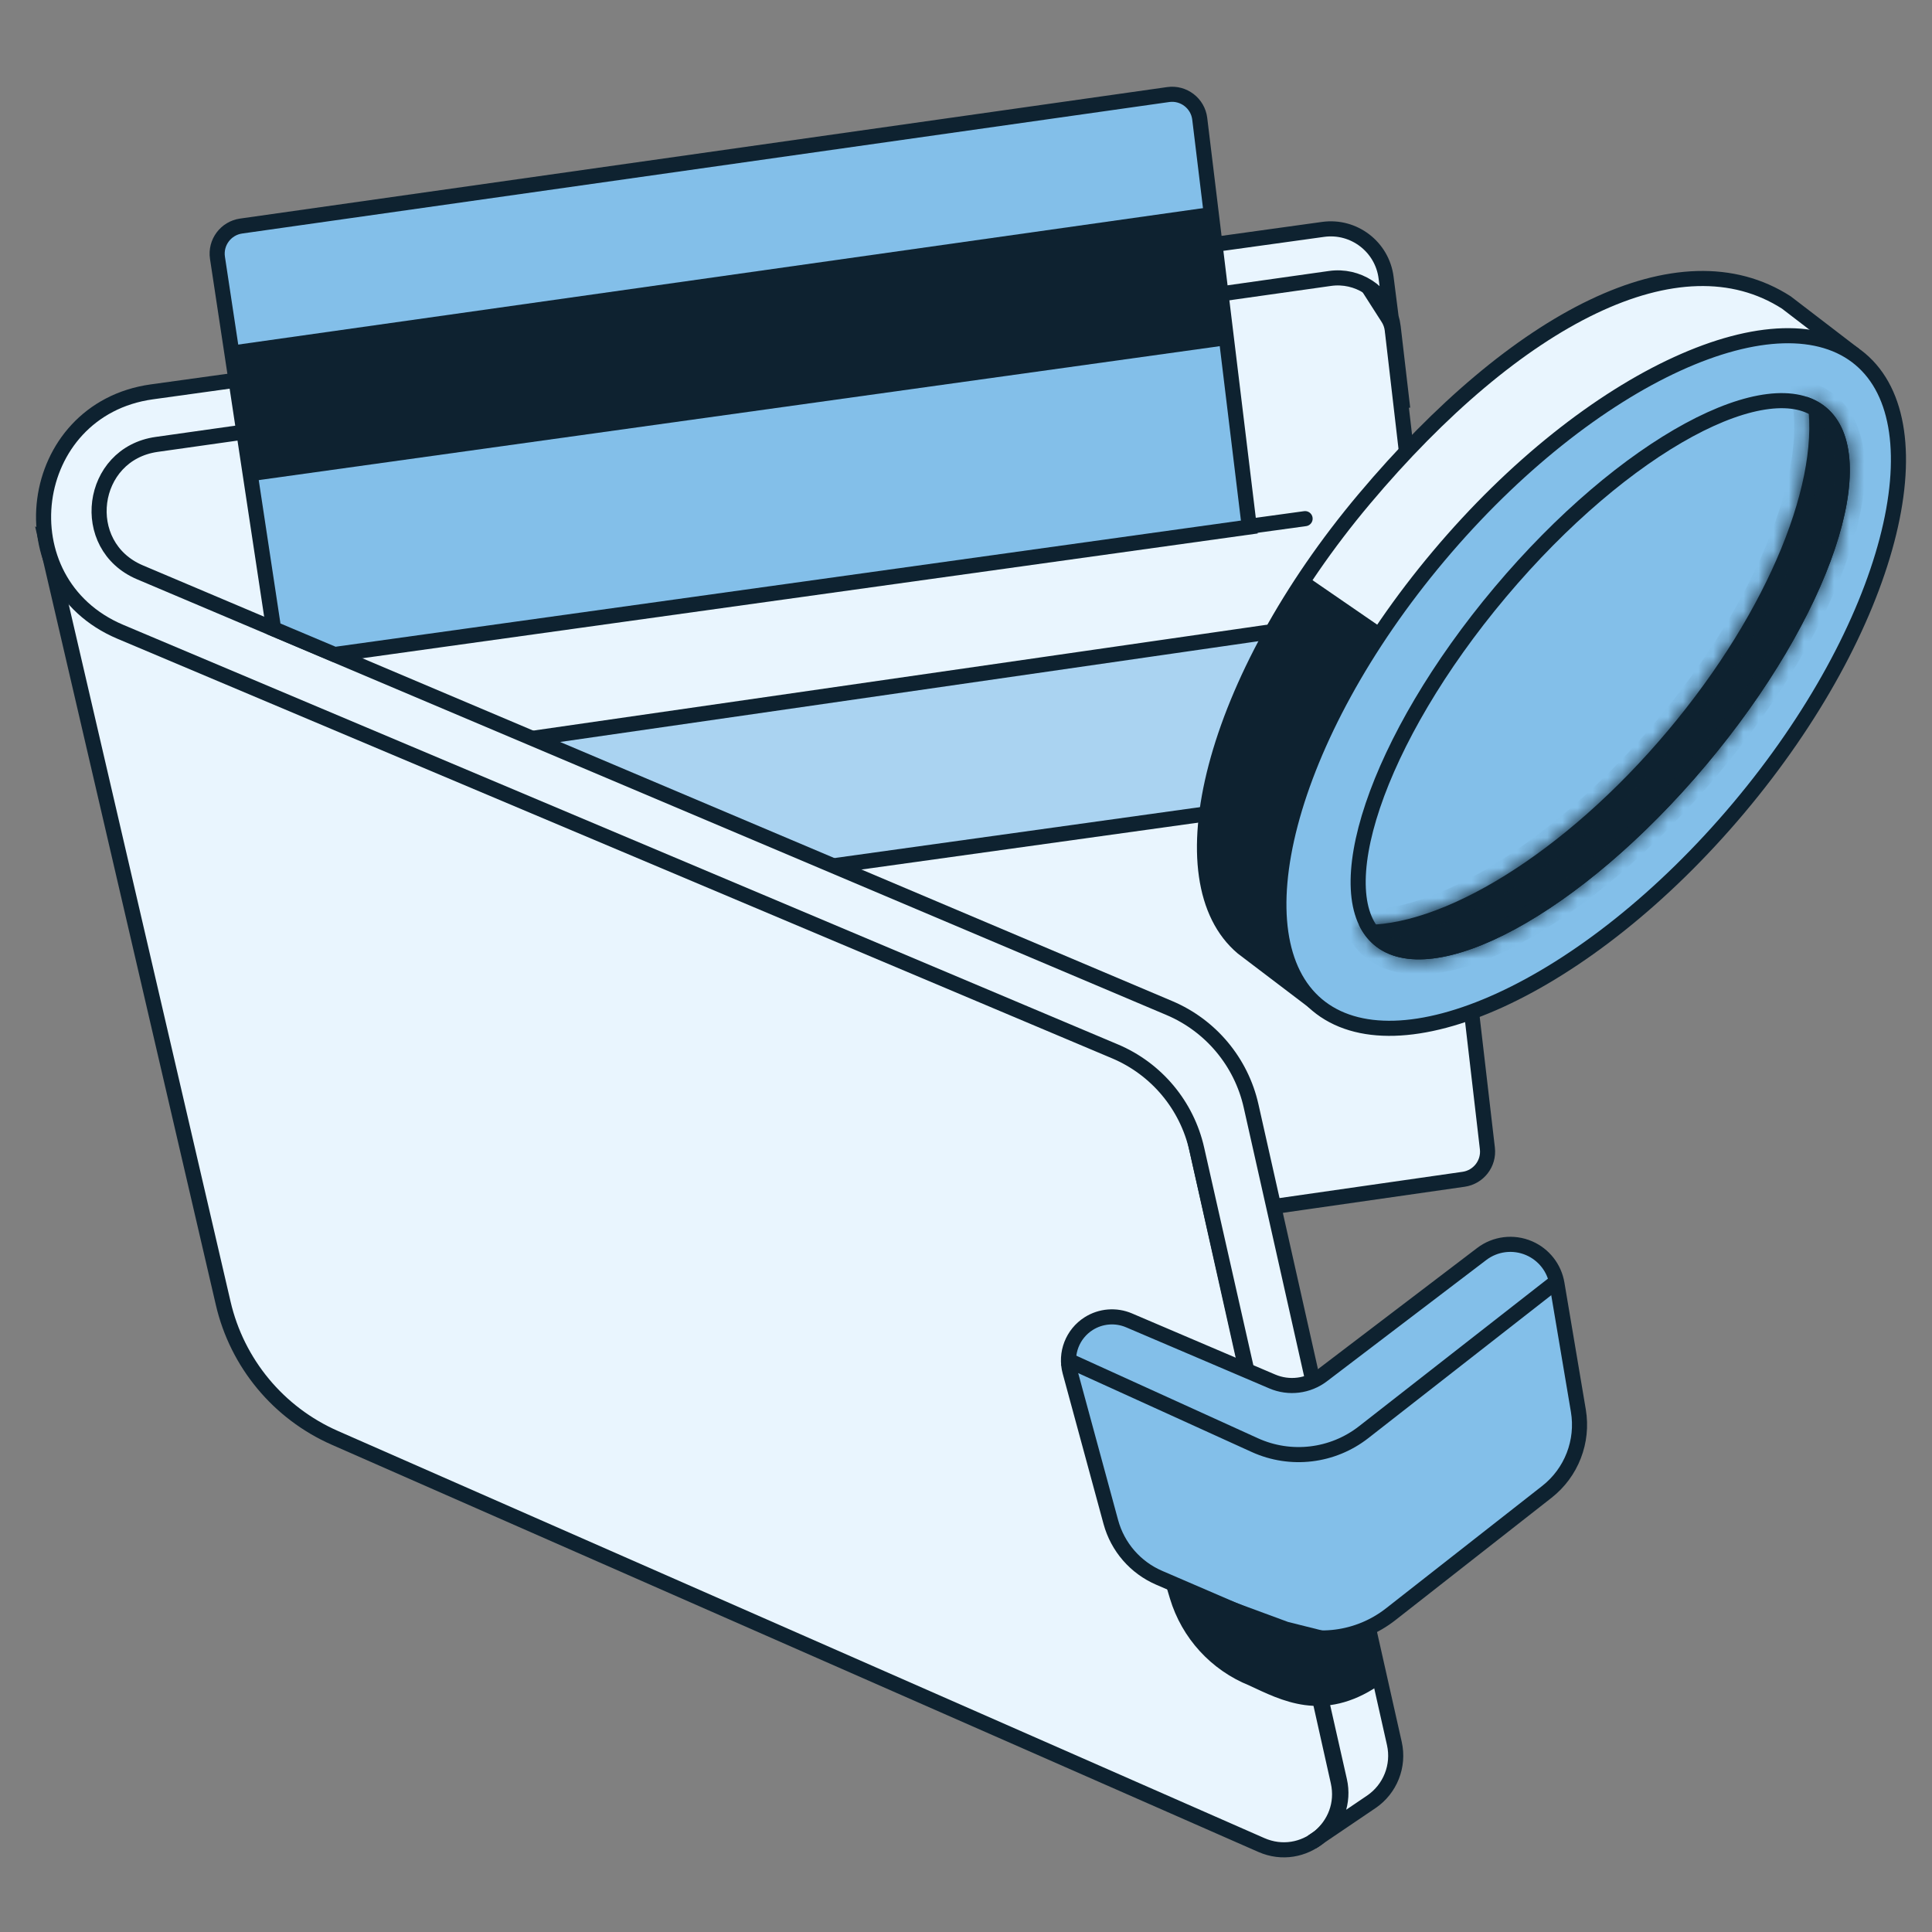 <svg width="128" height="128" viewBox="0 0 128 128" fill="none" xmlns="http://www.w3.org/2000/svg">
<rect x="0" y="0" width="128" height="128" fill="#808080" stroke="none"/>
<path d="M98.543 76.087L92.241 21.851C92.208 21.573 92.113 21.305 91.962 21.069L89.873 17.806C89.484 17.198 88.777 16.872 88.063 16.972L10.142 27.806C9.732 27.864 9.352 28.057 9.065 28.355L5.451 32.111C5.04 32.538 4.859 33.136 4.964 33.72L7.306 46.72C7.412 47.312 7.801 47.815 8.347 48.069L78.299 80.507C78.623 80.658 78.984 80.711 79.338 80.66L96.97 78.13C97.961 77.987 98.659 77.082 98.543 76.087Z" fill="#E9F5FE" stroke="#0E2230" stroke-linecap="round"/>
<path d="M83.934 41.895L23.741 50.581C22.675 50.734 21.966 51.763 22.202 52.813L23.51 58.651C23.648 59.268 24.093 59.772 24.688 59.986L27.526 61.006C27.808 61.107 28.11 61.138 28.406 61.097L87.265 52.898L86.03 43.483C85.896 42.462 84.954 41.748 83.934 41.895Z" fill="#AAD3F1" stroke="#0E2230" stroke-linecap="round"/>
<path d="M19.857 43.508L86.466 34.362" stroke="#0E2230" stroke-linecap="round"/>
<path d="M14.788 86.345L3.042 35.747L76.937 68.995C77.468 69.234 77.855 69.709 77.982 70.277L88.659 118.047C89.32 121.003 86.339 123.455 83.566 122.236L22.183 95.261C18.451 93.621 15.71 90.317 14.788 86.345Z" fill="#E9F5FE" stroke="#0E2230" stroke-linecap="round"/>
<path d="M73.869 69.655L7.973 41.858C0.19 38.574 1.695 27.122 10.063 25.961L87.658 15.198C89.697 14.915 91.573 16.352 91.832 18.393L92.165 21.015C92.23 21.228 92.277 21.45 92.304 21.679L92.932 27.064L92.165 21.015C91.641 19.314 89.943 18.19 88.116 18.448L10.38 29.443C5.928 30.073 5.132 36.165 9.273 37.918L77.474 66.786C80.218 67.948 82.234 70.361 82.887 73.268L92.38 115.511C92.713 116.994 92.104 118.53 90.846 119.381L87.447 121.682C87.331 121.775 87.208 121.861 87.079 121.941L86.927 122.034L87.447 121.682C88.544 120.808 89.062 119.372 88.747 117.979L79.289 76.131C78.633 73.225 76.614 70.813 73.869 69.655Z" fill="#E9F5FE" stroke="#0E2230" stroke-linecap="round"/>
<path d="M84.293 91.527L74.801 87.477C73.928 87.105 72.929 87.186 72.127 87.694C71.061 88.37 70.559 89.663 70.891 90.882L73.596 100.841C74.046 102.495 75.224 103.853 76.798 104.532L84.653 107.917C87.137 108.988 90.007 108.616 92.137 106.948L102.486 98.838C104.114 97.562 104.913 95.499 104.57 93.46L103.153 85.052C102.977 84.004 102.281 83.117 101.306 82.697C100.268 82.249 99.068 82.395 98.168 83.08L87.612 91.115C86.66 91.839 85.393 91.996 84.293 91.527Z" fill="#83BFE9" stroke="#0E2230" stroke-linecap="round"/>
<path d="M70.5 90L83.137 95.744C85.511 96.823 88.288 96.493 90.344 94.888L103 85" stroke="#0E2230"/>
<path d="M77.393 6.265L15.975 14.976C14.958 15.121 14.254 16.067 14.408 17.082L18.128 41.66L22.166 43.362L82.77 34.916L79.486 7.871C79.362 6.844 78.417 6.119 77.393 6.265Z" fill="#83BFE9" stroke="#0E2230" stroke-linecap="round"/>
<path d="M79.906 13.76L15.237 22.906L16.715 31.867L81.014 22.906L79.906 13.76Z" fill="#0E2230"/>
<path d="M77.99 105.762L77.828 105.222L85.19 107.937L88.162 108.68L90.001 108.5C90.149 108.946 90.565 109.724 91.041 111.269C87.623 113.563 85.091 112.197 82.961 111.206C80.562 110.242 78.733 108.238 77.99 105.762Z" fill="#0E2230" stroke="#0E2230"/>
<path d="M110.256 49.759C105.919 54.914 101.773 59.591 97.916 62.782C94.075 65.96 90.663 67.546 87.711 66.878L82.322 62.786C79.716 60.585 79.13 56.25 80.564 50.792C81.99 45.368 85.372 39.019 90.393 33.05C95.424 27.069 100.662 22.648 105.536 20.317C110.4 17.99 114.823 17.774 118.351 20.041L122.66 23.345C122.42 26.4 120.967 31.01 118.763 35.841C116.501 40.8 113.478 45.928 110.256 49.759Z" fill="#E9F5FE" stroke="#0E2230"/>
<path d="M91.431 41.514L86.676 38.245C84.199 42.01 79.305 50.757 79.543 55.631C79.84 61.724 82.663 63.21 85.784 65.439C82.693 58.187 88.261 46.468 91.431 41.514Z" fill="#0E2230"/>
<path d="M115.185 53.54C110.164 59.508 104.488 63.928 99.388 66.261C94.25 68.611 89.875 68.774 87.26 66.575C84.646 64.376 84.058 60.037 85.493 54.573C86.919 49.149 90.301 42.8 95.322 36.831C100.343 30.862 106.019 26.442 111.119 24.11C116.257 21.759 120.632 21.596 123.247 23.795C125.861 25.994 126.45 30.333 125.014 35.798C123.589 41.221 120.206 47.571 115.185 53.54Z" fill="#83BFE9" stroke="#0E2230"/>
<path d="M112.641 50.373C108.536 55.254 104.054 59 100.144 61.119C98.188 62.179 96.398 62.819 94.885 63.005C93.374 63.19 92.19 62.918 91.364 62.224C90.539 61.529 90.068 60.41 89.992 58.889C89.916 57.367 90.24 55.494 90.95 53.385C92.368 49.169 95.291 44.113 99.397 39.232C103.502 34.351 107.984 30.605 111.894 28.486C113.85 27.426 115.64 26.786 117.153 26.601C118.664 26.415 119.848 26.687 120.673 27.382C121.499 28.076 121.97 29.196 122.046 30.717C122.122 32.239 121.798 34.112 121.088 36.221C119.67 40.436 116.747 45.493 112.641 50.373Z" fill="#83BFE9" stroke="#0E2230"/>
<mask id="path-15-inside-1_505_18719" fill="white">
<path fill-rule="evenodd" clip-rule="evenodd" d="M90.028 61.267C95.419 61.535 103.62 56.588 110.49 48.421C117.264 40.369 120.732 31.577 119.689 26.285C120.177 26.442 120.615 26.679 120.995 26.999C124.864 30.253 121.295 40.863 113.024 50.695C104.753 60.528 94.912 65.861 91.043 62.606C90.615 62.246 90.278 61.796 90.028 61.267Z"/>
</mask>
<path fill-rule="evenodd" clip-rule="evenodd" d="M90.028 61.267C95.419 61.535 103.62 56.588 110.49 48.421C117.264 40.369 120.732 31.577 119.689 26.285C120.177 26.442 120.615 26.679 120.995 26.999C124.864 30.253 121.295 40.863 113.024 50.695C104.753 60.528 94.912 65.861 91.043 62.606C90.615 62.246 90.278 61.796 90.028 61.267Z" fill="#0E2230"/>
<path d="M110.49 48.421L111.255 49.065L110.49 48.421ZM90.028 61.267L90.078 60.268L88.412 60.185L89.124 61.693L90.028 61.267ZM119.689 26.285L119.996 25.333L118.379 24.81L118.708 26.478L119.689 26.285ZM120.995 26.999L121.639 26.234L121.639 26.234L120.995 26.999ZM113.024 50.695L112.259 50.052L113.024 50.695ZM91.043 62.606L90.399 63.372L90.399 63.372L91.043 62.606ZM109.725 47.778C106.348 51.791 102.659 54.996 99.177 57.158C95.669 59.335 92.48 60.388 90.078 60.268L89.978 62.266C92.968 62.414 96.574 61.127 100.232 58.857C103.916 56.57 107.762 53.218 111.255 49.065L109.725 47.778ZM118.708 26.478C119.175 28.848 118.645 32.154 117.095 35.939C115.556 39.697 113.054 43.82 109.725 47.778L111.255 49.065C114.7 44.97 117.319 40.671 118.946 36.697C120.563 32.749 121.246 29.013 120.67 26.091L118.708 26.478ZM119.381 27.236C119.755 27.357 120.077 27.534 120.352 27.764L121.639 26.234C121.153 25.825 120.599 25.528 119.996 25.333L119.381 27.236ZM120.352 27.764C121.036 28.34 121.475 29.305 121.546 30.742C121.618 32.18 121.312 33.987 120.614 36.062C119.221 40.204 116.335 45.206 112.259 50.052L113.789 51.339C117.985 46.352 121.018 41.133 122.51 36.699C123.255 34.485 123.633 32.416 123.544 30.642C123.455 28.866 122.889 27.285 121.639 26.234L120.352 27.764ZM112.259 50.052C108.183 54.897 103.749 58.597 99.906 60.679C97.982 61.722 96.254 62.333 94.825 62.508C93.397 62.684 92.371 62.417 91.686 61.841L90.399 63.372C91.649 64.423 93.304 64.71 95.068 64.493C96.831 64.277 98.805 63.551 100.859 62.438C104.972 60.209 109.594 56.327 113.789 51.339L112.259 50.052ZM91.686 61.841C91.378 61.582 91.126 61.251 90.932 60.84L89.124 61.693C89.429 62.341 89.851 62.911 90.399 63.372L91.686 61.841Z" fill="#0E2230" mask="url(#path-15-inside-1_505_18719)"/>
</svg>
